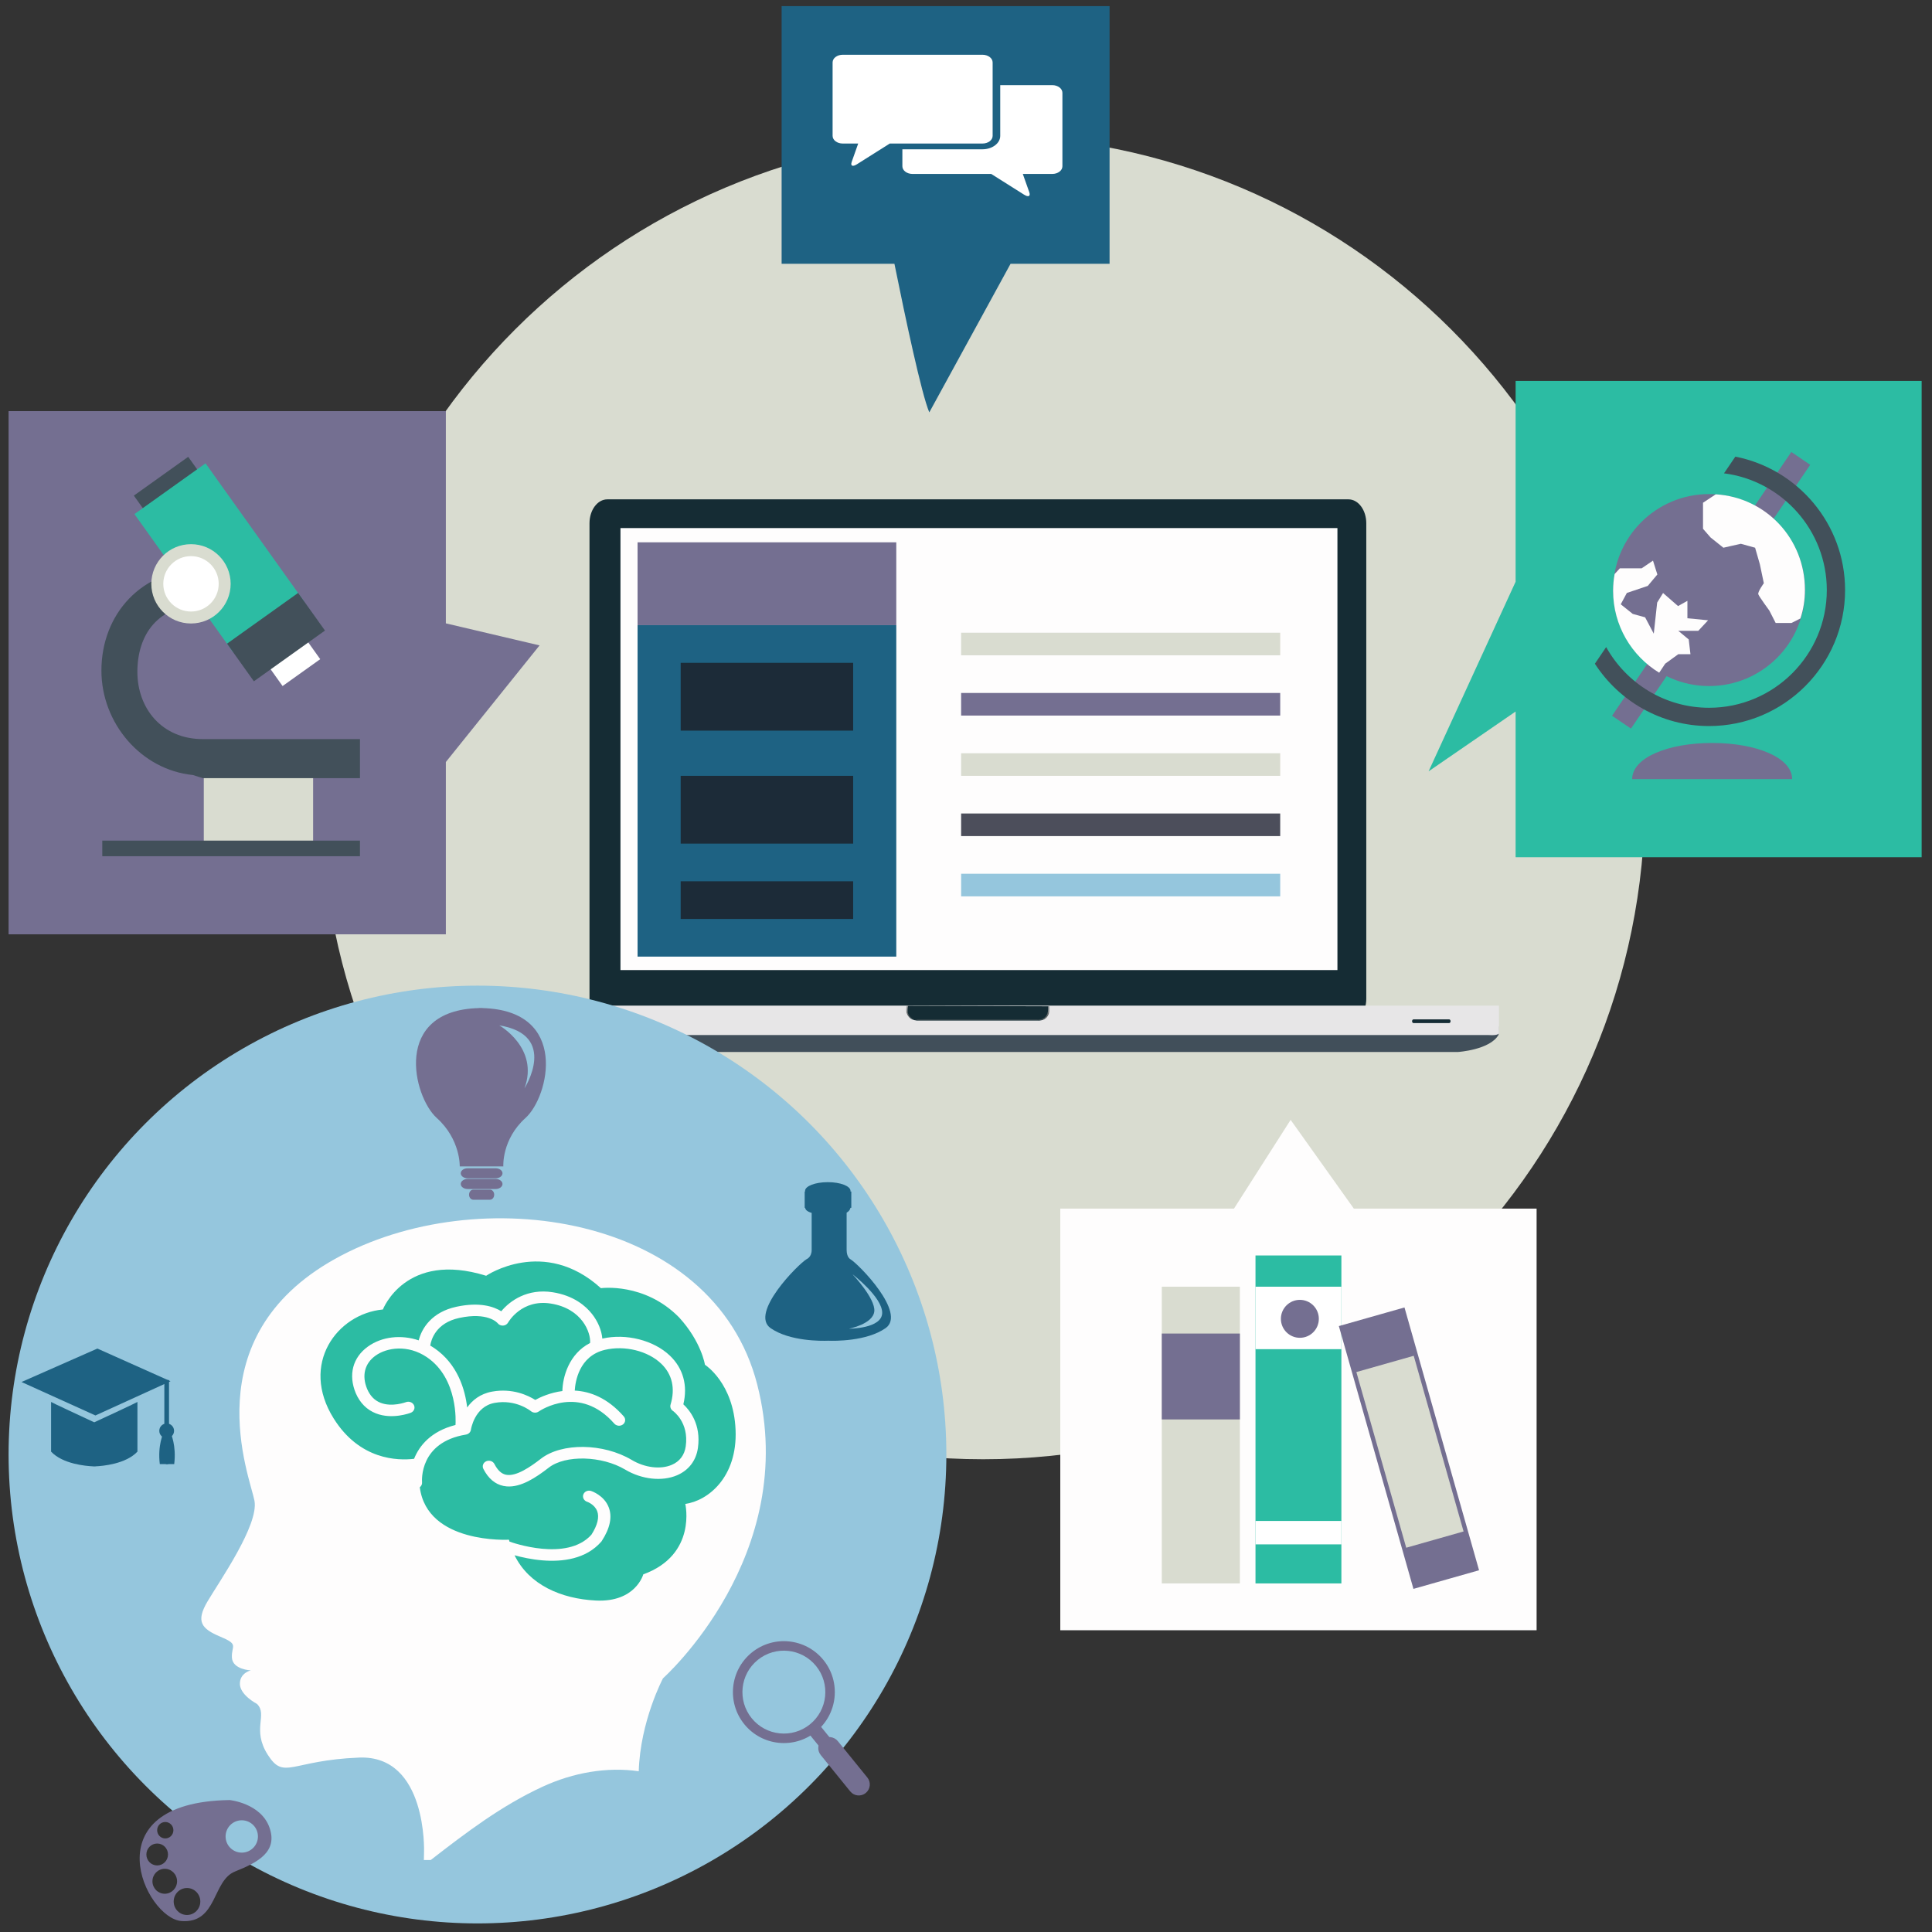 <?xml version="1.0" encoding="utf-8"?>
<!-- Generator: Adobe Illustrator 17.0.0, SVG Export Plug-In . SVG Version: 6.00 Build 0)  -->
<!DOCTYPE svg PUBLIC "-//W3C//DTD SVG 1.1//EN" "http://www.w3.org/Graphics/SVG/1.1/DTD/svg11.dtd">
<svg version="1.1" id="Layer_1" xmlns="http://www.w3.org/2000/svg" xmlns:xlink="http://www.w3.org/1999/xlink" x="0px" y="0px"
	 width="450px" height="450px" viewBox="0 0 450 450" enable-background="new 0 0 450 450" xml:space="preserve">
<rect x="0" y="0" width="450" height="450" fill="#333333" stroke="none"/>
<path fill="#D9DCD0" d="M383.154,185.731c0,85.136-69.018,154.157-154.157,154.157c-85.138,0-154.157-69.021-154.157-154.157
	c0-85.14,69.02-154.158,154.157-154.158C314.137,31.573,383.154,100.591,383.154,185.731z"/>
<polygon fill="#FEFDFD" points="315.334,281.509 300.614,260.839 287.417,281.509 246.961,281.509 246.961,379.721 357.904,379.721 
	357.904,281.509 "/>
<rect x="270.605" y="299.697" fill="#D9DCD0" width="18.187" height="69.112"/>
<rect x="270.605" y="310.609" fill="#746F91" width="18.187" height="20.006"/>
<rect x="292.429" y="292.422" fill="#2CBCA3" width="20.006" height="76.387"/>
<rect x="292.429" y="299.697" fill="#FFFFFF" width="20.006" height="14.55"/>
<rect x="292.429" y="354.259" fill="#FFFFFF" width="20.006" height="5.456"/>
<circle fill="#746F91" cx="302.764" cy="307.18" r="4.419"/>
<rect x="321.342" y="306.311" transform="matrix(0.962 -0.273 0.273 0.962 -79.672 102.614)" fill="#746F91" stroke="#746F91" stroke-width="2" stroke-miterlimit="10" width="13.887" height="61.629"/>
<rect x="321.579" y="316.694" transform="matrix(0.962 -0.273 0.273 0.962 -79.891 102.711)" fill="#D9DCD0" width="13.887" height="42.533"/>
<polygon fill="#2CBCA3" points="353.016,88.724 353.016,135.494 332.747,179.66 353.016,165.726 353.016,199.666 447.59,199.666 
	447.59,88.724 "/>
<g>
	<g>
		
			<rect x="396.041" y="100.291" transform="matrix(0.827 0.562 -0.562 0.827 146.069 -200.245)" fill="#746F91" width="5.324" height="74.293"/>
	</g>
</g>
<g>
	<path fill="#42505A" d="M404.192,106.359l-2.638,3.888c13.481,1.714,23.944,13.25,23.944,27.19
		c0,15.116-12.301,27.416-27.416,27.416c-10.302,0-19.292-5.716-23.976-14.136l-2.629,3.877
		c5.646,8.726,15.459,14.516,26.604,14.516c17.466,0,31.675-14.209,31.675-31.673C429.758,122.059,418.742,109.215,404.192,106.359z
		"/>
</g>
<circle fill="#746F91" cx="398.083" cy="137.437" r="22.358"/>
<path fill="#746F91" d="M417.424,181.479c0-5.016-8.341-8.428-18.633-8.428c-10.289,0-18.629,3.412-18.629,8.428H417.424z"/>
<g>
	<path fill="#FEFDFD" d="M399.635,115.136l-2.97,1.961v6.065l1.755,2.021l2.989,2.391l4.067-0.92l3.32,0.92l1.11,3.858l0.924,4.412
		c0,0-1.471,2.021-1.288,2.572c0.185,0.552,2.575,3.804,2.575,3.804l1.471,2.884h3.675l2.09-1.055
		c0.703-2.169,1.048-4.277,1.048-6.682C420.401,125.487,411.332,115.857,399.635,115.136z"/>
	<path fill="#FEFDFD" d="M390.9,152.379h2.84l-0.405-3.438l-2.435-2.018h4.668l2.281-2.444l-4.82-0.474v-4.058l-2.181,1.218
		l-3.49-3.044l-1.373,2.232l-0.789,7.243l-2.018-3.812l-2.886-0.796l-2.787-2.236l1.421-2.645l4.87-1.636l2.234-2.661l-1.016-3.229
		l-2.636,1.79h-1.828h-3.245l-1.231,1.336c-0.226,1.275-0.35,2.556-0.35,3.898c0,8.09,4.298,15.161,10.735,19.084l1.396-2.099
		L390.9,152.379z"/>
</g>
<polygon fill="#746F91" points="125.674,150.326 103.849,145.191 103.849,95.764 2,95.764 2,217.619 103.849,217.619 
	103.849,177.486 "/>
<rect x="62.704" y="150.225" transform="matrix(-0.814 0.581 -0.581 -0.814 212.907 239.387)" fill="#FFFFFF" width="10.77" height="7.179"/>
<rect x="32.488" y="110.079" transform="matrix(-0.814 0.581 -0.581 -0.814 139.802 184.924)" fill="#42505A" width="15.555" height="9.575"/>
<rect x="40.873" y="110.215" transform="matrix(-0.814 0.581 -0.581 -0.814 168.126 206.033)" fill="#2CBCA3" width="20.346" height="39.49"/>
<rect x="54.092" y="143.075" transform="matrix(-0.814 0.581 -0.581 -0.814 202.852 231.905)" fill="#42505A" width="20.343" height="10.769"/>
<rect x="47.468" y="173.97" fill="#D9DCD0" width="25.462" height="23.644"/>
<path fill="#42505A" d="M23.622,156.191c0-13.088,9.296-23.736,23.846-23.736v8.376c-10.912,0-15.47,7.19-15.47,15.662
	c0,8.461,5.666,15.658,15.223,15.658h36.622v9.094H47.234c-0.007,0,0,0-0.007,0l-2.318-0.732l0,0
	C32.881,179.312,23.622,168.474,23.622,156.191z"/>
<rect x="23.825" y="195.795" fill="#42505A" width="60.018" height="3.637"/>
<circle fill="#D9DCD0" cx="44.487" cy="135.986" r="9.237"/>
<circle fill="#FFFFFF" cx="44.486" cy="135.986" r="6.453"/>
<path fill="#1E6283" d="M258.441,1.424h-76.387v60.018h26.276c2.563,12.673,6.323,30.4,8.122,34.606l18.926-34.606h23.063V1.424z"/>
<g>
	<g>
		<path fill="#FFFFFF" d="M245.097,19.832h-12.123v11.819c0,1.72-1.852,3.121-4.129,3.121H210.18v3.957
			c0,0.985,1.056,1.783,2.359,1.783h18.335l7.664,4.836c0.999,0.63,1.538,0.372,1.201-0.579l-1.497-4.228
			c-0.003-0.011-0.009-0.02-0.015-0.029h6.87c1.301,0,2.358-0.798,2.358-1.783V21.613C247.454,20.63,246.398,19.832,245.097,19.832z
			"/>
		<path fill="#FFFFFF" d="M196.288,33.432h3.607c-0.004,0.009-0.011,0.019-0.015,0.029l-1.496,4.228
			c-0.213,0.6-0.076,0.924,0.301,0.924c0.223,0,0.529-0.112,0.899-0.345l7.662-4.836h2.934h18.663c1.305,0,2.361-0.798,2.361-1.783
			V19.832v-5.296c0-0.983-1.056-1.783-2.361-1.783h-32.555c-1.303,0-2.359,0.799-2.359,1.783v17.114
			C193.929,32.634,194.985,33.432,196.288,33.432z"/>
	</g>
</g>
<path fill="#152C34" d="M318.234,232.632c0,3.079-1.857,5.574-4.151,5.574H141.456c-2.293,0-4.151-2.495-4.151-5.574v-110.75
	c0-3.079,1.859-5.574,4.151-5.574h172.627c2.294,0,4.151,2.495,4.151,5.574V232.632z"/>
<rect x="144.519" y="123" fill="#FEFDFD" width="166.994" height="102.948"/>
<g>
	<g>
		<path fill="#414F5A" d="M106.49,239.889c0,0-1.506,2.804,9.191,5.14h223.901c0,0,7.49-0.479,9.463-4.011l0.013-1.934
			L106.49,239.889z"/>
		<path fill="#E7E6E7" d="M106.544,234.229h242.595v6.23c0,0,0.361,0.832-2.494,0.623H108.828c0,0-2.234,0.623-2.441-0.83
			L106.544,234.229z"/>
		<path fill="#152C34" d="M337.868,237.864c0,0.242-0.16,0.438-0.358,0.438h-8.254c-0.2,0-0.36-0.197-0.36-0.438l0,0
			c0-0.242,0.16-0.437,0.36-0.437h8.254C337.708,237.427,337.868,237.622,337.868,237.864L337.868,237.864z"/>
	</g>
	<path fill="#152C34" d="M211.363,234.278c0,0-0.935,3.116,2.182,3.429h28.142c0,0,2.995,0.387,2.596-3.324L211.363,234.278z"/>
	<g>
		<linearGradient id="SVGID_1_" gradientUnits="userSpaceOnUse" x1="212.029" y1="237.415" x2="212.029" y2="234.201">
			<stop  offset="0.024" style="stop-color:#5F6767"/>
			<stop  offset="0.476" style="stop-color:#676B6C"/>
			<stop  offset="0.514" style="stop-color:#717576"/>
			<stop  offset="0.619" style="stop-color:#878A8B"/>
			<stop  offset="0.72" style="stop-color:#949899"/>
			<stop  offset="0.811" style="stop-color:#999C9D"/>
		</linearGradient>
		<path fill="url(#SVGID_1_)" d="M211.519,234.274h0.02l0.012-0.071l-0.344-0.001c0,0-0.848,2.705,1.774,3.215
			C210.741,236.759,211.519,234.274,211.519,234.274z"/>
		<linearGradient id="SVGID_2_" gradientUnits="userSpaceOnUse" x1="228.722" y1="237.572" x2="228.722" y2="234.373">
			<stop  offset="0.024" style="stop-color:#5F6767"/>
			<stop  offset="0.476" style="stop-color:#676B6C"/>
			<stop  offset="0.514" style="stop-color:#717576"/>
			<stop  offset="0.619" style="stop-color:#878A8B"/>
			<stop  offset="0.72" style="stop-color:#949899"/>
			<stop  offset="0.811" style="stop-color:#999C9D"/>
		</linearGradient>
		<path fill="url(#SVGID_2_)" d="M244.439,234.374l-0.304-0.001v0.076c0.22,3.506-2.604,3.027-2.604,3.027h-28.142
			c-0.146-0.013-0.278-0.034-0.408-0.06c0.213,0.061,0.449,0.109,0.718,0.134h28.143
			C241.842,237.549,244.75,238.048,244.439,234.374z"/>
		<linearGradient id="SVGID_3_" gradientUnits="userSpaceOnUse" x1="244.134" y1="234.448" x2="244.134" y2="234.373">
			<stop  offset="0.024" style="stop-color:#5F6767"/>
			<stop  offset="0.476" style="stop-color:#676B6C"/>
			<stop  offset="0.514" style="stop-color:#717576"/>
			<stop  offset="0.619" style="stop-color:#878A8B"/>
			<stop  offset="0.72" style="stop-color:#949899"/>
			<stop  offset="0.811" style="stop-color:#999C9D"/>
		</linearGradient>
		<path fill="url(#SVGID_3_)" d="M244.135,234.449v-0.076h-0.003C244.134,234.399,244.134,234.422,244.135,234.449z"/>
	</g>
</g>
<circle fill="#95C6DD" cx="111.212" cy="338.788" r="109.212"/>
<path fill="#FEFDFD" d="M83.63,409.375c15.913-0.637,15.138,21.959,15.138,21.959l-0.041,1.907h1.589
	c8.257-6.4,16.418-12.62,25.972-17.042c7.303-3.38,15.156-4.693,22.487-3.644c0.35-11.669,5.643-21.637,5.643-21.637
	s32.144-28.643,21.959-68.422c-10.183-39.779-65.237-47.734-98.334-29.278c-33.097,18.456-19.837,50.706-18.775,56.328
	c1.061,5.622-8.168,18.776-10.926,23.444c-2.759,4.666-1.485,6.364,2.97,8.222c4.454,1.855,2.544,2.066,2.705,4.88
	c0.159,2.809,4.403,2.97,4.403,2.97s-2.597,0.584-2.544,3.181c0.053,2.6,3.982,4.636,3.982,4.636
	c2.574,2.542-1.297,5.894,2.522,11.861C66.196,414.705,67.72,410.012,83.63,409.375z"/>
<g>
	<g>
		<path fill="#2CBCA3" d="M114.619,324.133c4.783-0.869,8.438,0.922,10.044,1.936c1.2-0.652,3.483-1.699,6.327-2.07
			c0.062-3.253,1.51-8.662,6.456-11.195c0.193-2.396-1.848-8.029-9.17-9.183c-6.733-1.063-9.811,4.21-9.938,4.434
			c-0.232,0.408-0.673,0.674-1.167,0.701c-0.494,0.029-0.973-0.182-1.262-0.56c-0.074-0.091-2.306-2.657-8.945-1.222
			c-5.421,1.171-6.528,5.022-6.752,6.435c0.295,0.17,0.586,0.351,0.871,0.545c5.56,3.762,7.253,9.787,7.731,13.874
			C109.976,326.193,111.795,324.648,114.619,324.133z"/>
		<path fill="#2CBCA3" d="M171.331,333.105c-0.433-11.004-7.137-15.226-7.137-15.226s-0.807-5.312-5.998-11.005
			c-8.06-8.244-18.238-6.832-18.238-6.832c-13.266-12.039-26.728-2.891-26.728-2.891c-18.783-5.843-24.046,7.854-24.046,7.854
			c-10.71,1.002-19.381,12.736-11.47,25.377c6.067,9.696,14.928,9.857,18.729,9.406c1.216-3.019,3.875-6.408,9.648-7.883
			c0.04-0.528,0.691-10.814-6.668-15.791c-4.408-2.982-9.295-2.271-11.967-0.35c-2.535,1.822-3.239,4.658-1.933,7.779
			c0.693,1.59,1.711,2.641,3.104,3.193c2.693,1.067,5.895-0.136,5.927-0.147c0.727-0.278,1.567,0.048,1.875,0.727
			c0.308,0.681-0.026,1.46-0.751,1.743c-0.174,0.068-4.305,1.644-8.121,0.146c-2.118-0.833-3.696-2.413-4.69-4.696
			c-1.783-4.26-0.724-8.316,2.829-10.869c3.268-2.348,7.753-2.816,11.83-1.442c0.685-2.781,3.024-6.586,8.764-7.825
			c5.489-1.187,8.768-0.011,10.465,1.046c2.008-2.441,6.101-5.355,11.969-4.429c4.892,0.77,7.688,3.182,9.173,5.07
			c1.377,1.753,2.228,3.815,2.394,5.726c5.524-1.258,11.983,0.372,15.756,3.99c3.081,2.952,4.172,6.944,3.115,11.316
			c1.415,1.301,4.187,4.623,3.392,10.181c-0.42,2.93-2.148,5.185-4.864,6.348c-3.482,1.492-8.217,0.974-12.065-1.319
			c-5.45-3.248-13.939-3.469-17.807-0.463c-3.013,2.339-6.495,4.639-9.798,4.373c-0.259-0.021-0.518-0.058-0.774-0.112
			c-1.953-0.41-3.521-1.744-4.661-3.966c-0.344-0.667-0.046-1.463,0.666-1.777c0.712-0.315,1.568-0.025,1.911,0.644
			c0.747,1.455,1.623,2.269,2.681,2.491c2.362,0.497,5.77-1.884,8.128-3.716c4.873-3.786,14.57-3.66,21.174,0.276
			c3.044,1.814,6.705,2.261,9.328,1.136c1.831-0.783,2.953-2.271,3.244-4.299c0.808-5.639-2.947-8.239-2.986-8.264
			c-0.492-0.332-0.712-0.916-0.549-1.456c1.139-3.786,0.386-7.085-2.172-9.539c-3.117-2.985-8.508-4.311-13.113-3.224
			c-6.063,1.432-6.913,7.499-7.028,9.485c3.556,0.191,7.611,1.681,11.413,6.011c0.504,0.574,0.418,1.416-0.191,1.881
			c-0.609,0.463-1.509,0.374-2.014-0.199c-8.087-9.216-17.222-3.078-17.608-2.812c-0.542,0.374-1.3,0.341-1.808-0.084
			c-0.137-0.111-3.521-2.826-8.464-1.928c-4.703,0.856-5.508,6.198-5.515,6.251c-0.081,0.574-0.547,1.027-1.158,1.129
			c-10.898,1.781-10.252,10.739-10.22,11.119c0.04,0.458-0.172,0.878-0.527,1.144c1.708,13.306,20.772,12.222,20.772,12.222
			c0.037,0.148,0.077,0.292,0.116,0.438c0.543,0.199,13.346,4.78,19.082-1.598c1.423-2.211,1.887-4.116,1.34-5.514
			c-0.61-1.56-2.303-2.148-2.321-2.154c-0.749-0.242-1.152-1.004-0.9-1.701c0.252-0.696,1.063-1.067,1.812-0.822
			c0.121,0.039,3.01,1.004,4.096,3.786c0.875,2.237,0.326,4.892-1.63,7.894c-0.035,0.052-0.074,0.103-0.116,0.15
			c-3.56,4.047-9.015,4.712-13.655,4.335c-2.585-0.209-4.914-0.74-6.526-1.19c3.379,6.917,10.889,10.137,18.906,10.543
			c9.306,0.472,11.078-6.094,11.078-6.094c12.565-4.568,9.784-16.413,9.784-16.413C164.865,349.579,171.765,344.108,171.331,333.105
			z"/>
	</g>
</g>
<g>
	<g>
		<g>
			<polygon fill="#1E6283" points="22.227,329.687 5.012,321.896 22.68,314.104 39.714,321.714 			"/>
		</g>
		<g>
			<g>
				<rect x="38.279" y="321.442" fill="#1E6283" width="1.086" height="11.416"/>
				<circle fill="#1E6283" cx="38.821" cy="333.267" r="1.721"/>
				<g>
					<path fill="#1E6283" d="M38.041,333.809c0,0-1.362,2.855-0.819,7.204h1.957v-7.611
						C39.179,333.402,38.041,334.037,38.041,333.809z"/>
					<path fill="#1E6283" d="M39.765,333.809c0,0,1.357,2.855,0.813,7.204h-1.943v-7.611
						C38.635,333.402,39.766,334.037,39.765,333.809z"/>
				</g>
			</g>
		</g>
		<g>
			<path fill="#1E6283" d="M32.012,326.54c0,0.081-8.43,3.989-10.057,4.742c-1.628-0.754-10.056-4.662-10.056-4.742v11.572
				c2.716,2.886,8.072,3.353,9.785,3.429v0.015c0,0,0.099,0,0.271-0.005c0.173,0.005,0.272,0.005,0.272,0.005v-0.015
				c1.714-0.076,7.068-0.542,9.785-3.429V326.54z"/>
		</g>
	</g>
</g>
<g>
	<g>
		<path fill="#746F91" d="M175.1,384.91c-5.088,4.13-5.866,11.605-1.738,16.693c4.13,5.09,11.604,5.869,16.693,1.74
			c5.091-4.131,5.869-11.605,1.74-16.696C187.667,381.56,180.191,380.781,175.1,384.91z M188.663,401.625
			c-4.14,3.36-10.221,2.725-13.58-1.417c-3.36-4.14-2.727-10.221,1.412-13.578c4.14-3.36,10.223-2.727,13.582,1.413
			C193.436,392.184,192.802,398.267,188.663,401.625z"/>
		
			<rect x="191.282" y="401.057" transform="matrix(0.776 -0.63 0.63 0.776 -213.229 212.443)" fill="#746F91" width="3.209" height="11.548"/>
		<path fill="#746F91" d="M202.021,414.017c0.893,1.101,0.724,2.719-0.376,3.61l0,0c-1.099,0.892-2.715,0.725-3.609-0.376
			l-6.873-8.471c-0.892-1.101-0.724-2.717,0.376-3.609l0,0c1.1-0.892,2.717-0.725,3.609,0.375L202.021,414.017z"/>
	</g>
</g>
<g>
	<g>
		<g>
			<path fill="#746F91" d="M117.042,273.28c0,0.648-0.725,1.173-1.62,1.173h-6.483c-0.896,0-1.621-0.525-1.621-1.173l0,0
				c0-0.647,0.725-1.171,1.621-1.171h6.483C116.317,272.109,117.042,272.633,117.042,273.28L117.042,273.28z"/>
		</g>
		<g>
			<path fill="#746F91" d="M117.042,275.773c0,0.647-0.725,1.174-1.62,1.174h-6.483c-0.896,0-1.621-0.527-1.621-1.174l0,0
				c0-0.648,0.725-1.174,1.621-1.174h6.483C116.317,274.599,117.042,275.125,117.042,275.773L117.042,275.773z"/>
		</g>
		<g>
			<path fill="#746F91" d="M115.107,278.265c0,0.647-0.438,1.173-0.975,1.173h-3.904c-0.54,0-0.976-0.526-0.976-1.173l0,0
				c0-0.647,0.436-1.175,0.976-1.175h3.904C114.669,277.09,115.107,277.619,115.107,278.265L115.107,278.265z"/>
		</g>
		<g>
			<g>
				<path fill="#746F91" d="M112.372,234.801v-0.026c0,0-0.272,0.013-0.41,0.013c-0.138,0,0.41-0.013-0.401-0.013v0.025
					c-20.261,0.518-15.338,20.653-9.835,25.593c5.571,5.008,5.357,11.292,5.357,11.292h4.863h0.811h4.478
					c0,0-0.408-6.284,5.167-11.292C127.9,255.456,132.634,235.336,112.372,234.801z M122.166,253.488
					c3.445-9.422-5.876-14.656-5.876-14.656C130.134,241.057,122.166,253.488,122.166,253.488z"/>
			</g>
		</g>
	</g>
</g>
<path fill="#1E6283" d="M198.026,293.263c0,0-0.829-0.44-0.829-2.135c0-1.408,0-6.856,0-8.67c0.543-0.317,0.812-0.71,0.885-1.14
	h0.203v-3.8h-0.203c0.006-0.045,0.02-0.089,0.02-0.136c0-1.124-2.371-2.035-5.294-2.035c-2.922,0-5.295,0.911-5.295,2.035
	c0,0.047,0.01,0.091,0.02,0.136h-0.107v3.8h0.107c0.077,0.453,0.436,0.864,1.521,1.189c0,1.862,0,7.224,0,8.621
	c0,1.695-1.151,2.135-1.151,2.135c-1.968,1.155-13.368,12.624-8.413,16.086c4.439,3.099,11.897,2.986,13.403,2.93
	c1.489,0.055,8.934,0.169,13.377-2.93C211.224,305.887,199.995,294.418,198.026,293.263z M197.74,309.483
	c0,0,5.633-1.086,5.904-4.071c0.272-2.985-5.088-8.621-5.088-8.621s6.988,5.362,6.922,9.028
	C205.409,309.483,197.74,309.483,197.74,309.483z"/>
<path fill="#746F91" d="M62.75,425.624c-2.041-5.651-9.264-6.357-9.264-6.357c-32.5,0.472-19.625,27.554-11.226,28.18
	c8.4,0.629,7.143-9.419,12.483-11.538C60.08,433.789,64.79,431.279,62.75,425.624z M38.497,424.377c1.044,0,1.89,0.858,1.89,1.915
	c0,1.058-0.846,1.916-1.89,1.916c-1.045,0-1.893-0.858-1.893-1.916C36.605,425.235,37.452,424.377,38.497,424.377z M34.093,431.944
	c0-1.409,1.126-2.551,2.52-2.551c1.392,0,2.519,1.141,2.519,2.551c0,1.409-1.127,2.552-2.519,2.552
	C35.22,434.496,34.093,433.354,34.093,431.944z M38.374,441.091c-1.584,0-2.868-1.3-2.868-2.905c0-1.604,1.284-2.905,2.868-2.905
	c1.583,0,2.868,1.301,2.868,2.905C41.242,439.791,39.957,441.091,38.374,441.091z M43.555,446.036c-1.713,0-3.1-1.405-3.1-3.138
	c0-1.735,1.387-3.143,3.1-3.143c1.712,0,3.1,1.408,3.1,3.143C46.655,444.63,45.267,446.036,43.555,446.036z M56.311,431.513
	c-2.081,0-3.767-1.687-3.767-3.769c0-2.08,1.687-3.766,3.767-3.766c2.082,0,3.769,1.686,3.769,3.766
	C60.08,429.826,58.393,431.513,56.311,431.513z"/>
<rect x="148.502" y="126.314" fill="#746F91" width="60.26" height="19.3"/>
<rect x="148.502" y="145.614" fill="#1E6283" width="60.26" height="77.2"/>
<rect x="158.545" y="154.387" fill="#1C2B38" width="40.173" height="15.791"/>
<rect x="158.545" y="180.705" fill="#1C2B38" width="40.173" height="15.791"/>
<rect x="158.545" y="205.269" fill="#1C2B38" width="40.173" height="8.773"/>
<rect x="223.865" y="147.369" fill="#D9DCD0" width="74.32" height="5.264"/>
<rect x="223.865" y="161.405" fill="#746F91" width="74.32" height="5.264"/>
<rect x="223.865" y="175.442" fill="#D9DCD0" width="74.32" height="5.264"/>
<rect x="223.865" y="189.478" fill="#4C4E5B" width="74.32" height="5.264"/>
<rect x="223.865" y="203.514" fill="#95C6DD" width="74.32" height="5.264"/>
</svg>
